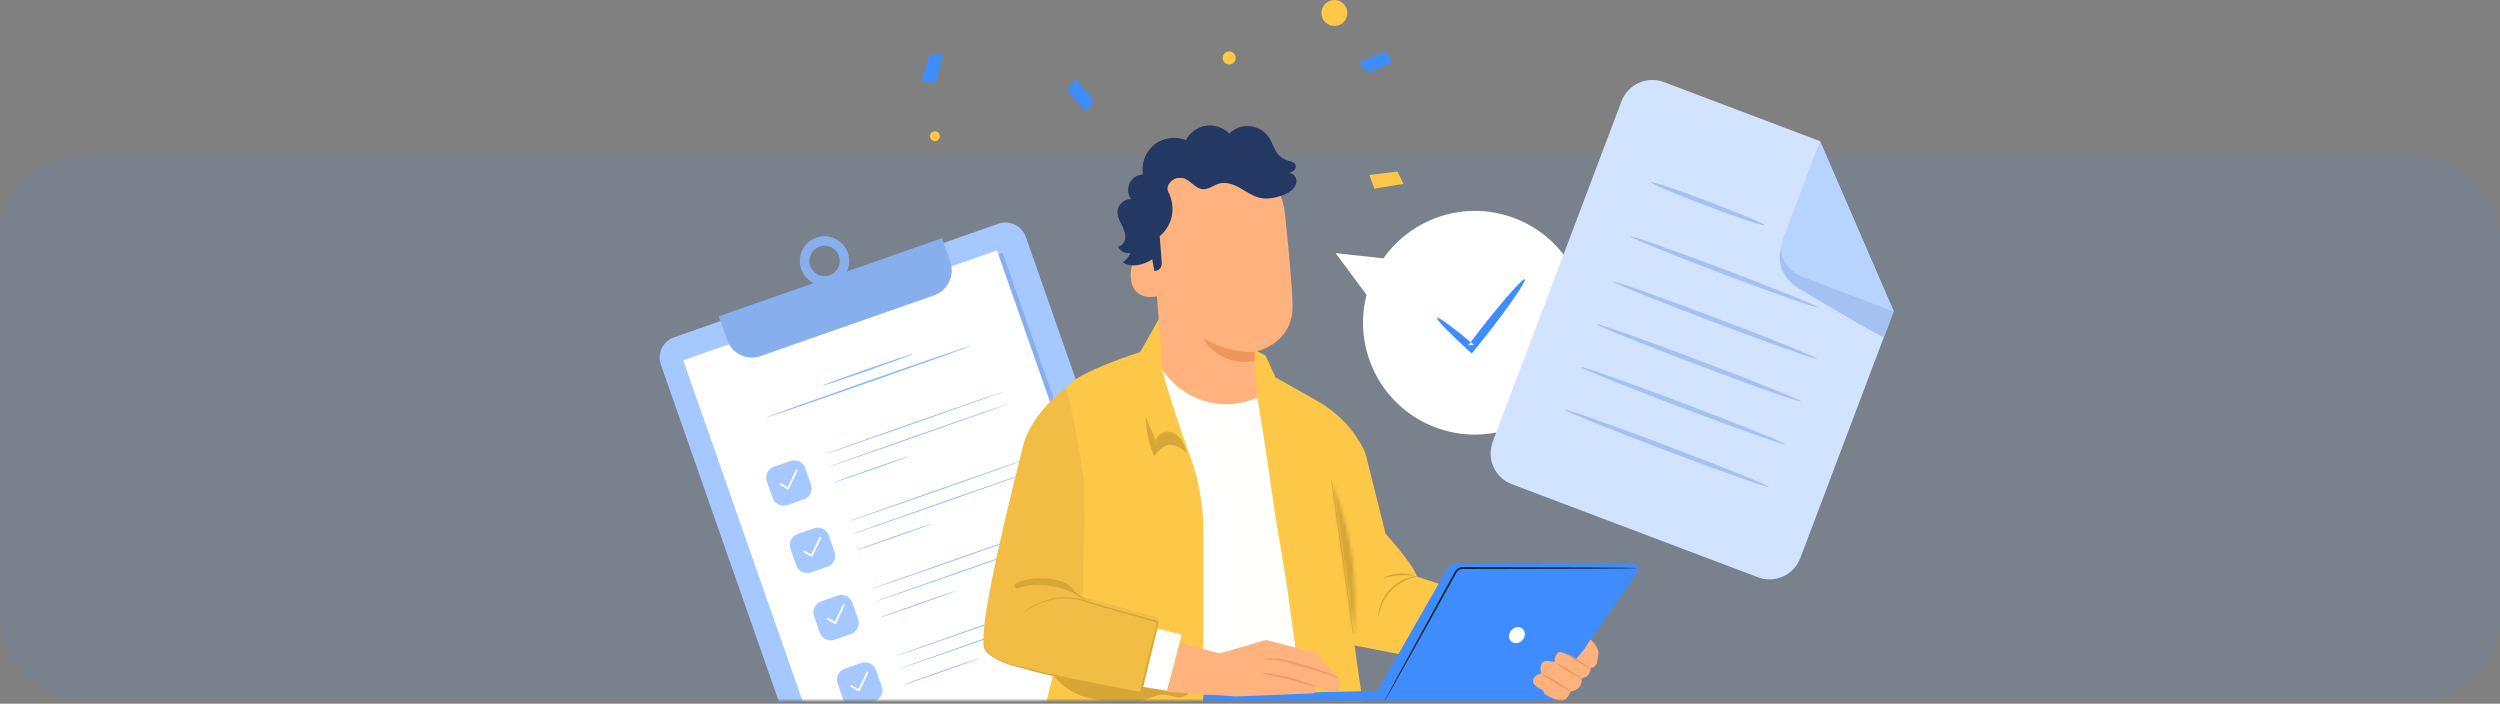 <svg width="739" height="208" viewBox="0 0 739 208" fill="none" xmlns="http://www.w3.org/2000/svg">
<rect x="0" y="0" width="739" height="208" fill="#808080" stroke="none"/>
<rect opacity="0.101" y="46" width="739" height="161" rx="24" fill="#3F8CFF"/>
<mask id="mask0_133_5048" style="mask-type:luminance" maskUnits="userSpaceOnUse" x="0" y="46" width="739" height="161">
<rect y="46" width="739" height="161" rx="24" fill="white"/>
</mask>
<g mask="url(#mask0_133_5048)">
<path fill-rule="evenodd" clip-rule="evenodd" d="M347.441 215.509L251.569 249.081C248.252 250.242 244.622 248.495 243.461 245.178L195.359 107.813C194.198 104.496 195.945 100.866 199.261 99.704L295.133 66.133C298.45 64.971 302.08 66.718 303.242 70.035L351.343 207.4C352.505 210.717 350.758 214.347 347.441 215.509Z" fill="#A4C8FF"/>
<path fill-rule="evenodd" clip-rule="evenodd" d="M344.046 210.827L251.302 243.303L203.624 107.148L296.367 74.672L344.046 210.827Z" fill="#87AFED"/>
<path fill-rule="evenodd" clip-rule="evenodd" d="M341.476 207.583L248.733 240.059L201.965 106.504L294.708 74.028L341.476 207.583Z" fill="white"/>
<path fill-rule="evenodd" clip-rule="evenodd" d="M308.577 219.103C308.577 219.103 329.231 201.685 332.81 183.543C332.81 183.543 327.077 192.532 315.154 194.174C315.154 194.174 314.74 213.22 308.577 219.103Z" fill="#87AFED"/>
<path fill-rule="evenodd" clip-rule="evenodd" d="M297.116 115.593C297.143 115.67 285.098 119.956 270.218 125.167C255.331 130.38 243.246 134.543 243.22 134.466C243.193 134.391 255.235 130.105 270.121 124.892C285.002 119.681 297.09 115.518 297.116 115.593Z" fill="#89B8FF"/>
<path fill-rule="evenodd" clip-rule="evenodd" d="M268.831 134.807C268.838 134.825 268.527 134.955 267.958 135.173C267.341 135.401 266.526 135.703 265.54 136.069C263.494 136.813 260.661 137.822 257.526 138.92C254.39 140.018 251.546 140.997 249.483 141.691C248.485 142.021 247.659 142.293 247.034 142.5C246.454 142.684 246.13 142.778 246.123 142.758C246.117 142.739 246.428 142.61 246.997 142.392C247.614 142.164 248.429 141.862 249.415 141.497C251.461 140.752 254.294 139.743 257.43 138.645C260.565 137.547 263.408 136.569 265.472 135.874C266.47 135.545 267.295 135.272 267.921 135.066C268.501 134.881 268.825 134.788 268.831 134.807Z" fill="#89B8FF"/>
<path fill-rule="evenodd" clip-rule="evenodd" d="M298.403 119.268C298.429 119.344 286.385 123.631 271.504 128.842C256.618 134.055 244.533 138.217 244.507 138.141C244.48 138.066 256.522 133.779 271.408 128.567C286.289 123.356 298.376 119.193 298.403 119.268Z" fill="#89B8FF"/>
<path fill-rule="evenodd" clip-rule="evenodd" d="M244.605 167.5L239.721 169.21C237.939 169.834 235.989 168.895 235.365 167.113L233.655 162.229C233.03 160.447 233.969 158.497 235.751 157.873L240.635 156.163C242.417 155.539 244.367 156.477 244.991 158.259L246.701 163.143C247.325 164.925 246.387 166.876 244.605 167.5Z" fill="#A4C8FF"/>
<path fill-rule="evenodd" clip-rule="evenodd" d="M240.039 164.57L240.031 164.573L239.806 164.548L237.57 163.252C237.436 163.174 237.391 163.003 237.469 162.869C237.546 162.735 237.717 162.689 237.851 162.767L239.823 163.91L242.185 158.858C242.251 158.718 242.418 158.658 242.557 158.723C242.697 158.789 242.757 158.956 242.692 159.095L240.2 164.424L240.039 164.57Z" fill="#FFFFFE"/>
<path fill-rule="evenodd" clip-rule="evenodd" d="M304.084 135.493C304.111 135.569 292.067 139.856 277.186 145.067C262.3 150.279 250.215 154.442 250.188 154.366C250.162 154.29 262.203 150.004 277.089 144.791C291.97 139.581 304.058 135.417 304.084 135.493Z" fill="#89B8FF"/>
<path fill-rule="evenodd" clip-rule="evenodd" d="M275.8 154.706C275.806 154.725 275.495 154.854 274.926 155.072C274.309 155.3 273.494 155.602 272.508 155.967C270.462 156.712 267.629 157.721 264.494 158.819C261.359 159.918 258.514 160.896 256.451 161.591C255.453 161.92 254.628 162.192 254.003 162.399C253.423 162.584 253.098 162.676 253.092 162.658C253.085 162.638 253.396 162.509 253.965 162.292C254.582 162.063 255.397 161.761 256.383 161.396C258.429 160.652 261.262 159.642 264.398 158.544C267.533 157.446 270.377 156.467 272.44 155.773C273.438 155.444 274.263 155.172 274.888 154.965C275.469 154.78 275.793 154.687 275.8 154.706Z" fill="#89B8FF"/>
<path fill-rule="evenodd" clip-rule="evenodd" d="M305.371 139.168C305.398 139.244 293.353 143.53 278.472 148.741C263.587 153.954 251.502 158.117 251.475 158.041C251.449 157.965 263.49 153.678 278.376 148.466C293.257 143.256 305.344 139.091 305.371 139.168Z" fill="#89B8FF"/>
<path fill-rule="evenodd" clip-rule="evenodd" d="M251.573 187.399L246.689 189.109C244.907 189.733 242.957 188.795 242.333 187.012L240.623 182.129C239.999 180.346 240.937 178.396 242.719 177.772L247.603 176.062C249.385 175.438 251.336 176.377 251.96 178.159L253.67 183.043C254.294 184.824 253.355 186.775 251.573 187.399Z" fill="#A4C8FF"/>
<path fill-rule="evenodd" clip-rule="evenodd" d="M247.008 184.469L246.999 184.472L246.775 184.447L244.538 183.151C244.405 183.073 244.359 182.902 244.437 182.768C244.514 182.634 244.685 182.589 244.819 182.667L246.791 183.809L249.154 178.758C249.219 178.618 249.386 178.557 249.525 178.623C249.665 178.688 249.726 178.855 249.66 178.995L247.169 184.324L247.008 184.469Z" fill="#FFFFFE"/>
<path fill-rule="evenodd" clip-rule="evenodd" d="M311.052 155.392C311.079 155.468 299.034 159.756 284.154 164.966C269.268 170.178 257.183 174.341 257.157 174.265C257.13 174.189 269.172 169.903 284.058 164.691C298.938 159.48 311.026 155.316 311.052 155.392Z" fill="#89B8FF"/>
<path fill-rule="evenodd" clip-rule="evenodd" d="M282.768 174.605C282.775 174.625 282.463 174.754 281.894 174.971C281.277 175.2 280.462 175.502 279.476 175.867C277.43 176.611 274.597 177.621 271.463 178.718C268.327 179.817 265.483 180.796 263.419 181.49C262.421 181.819 261.596 182.091 260.971 182.299C260.391 182.483 260.067 182.576 260.06 182.557C260.053 182.538 260.365 182.409 260.933 182.191C261.551 181.963 262.365 181.661 263.351 181.296C265.397 180.551 268.23 179.542 271.366 178.443C274.501 177.345 277.345 176.367 279.408 175.673C280.407 175.343 281.232 175.071 281.857 174.864C282.437 174.679 282.761 174.587 282.768 174.605Z" fill="#89B8FF"/>
<path fill-rule="evenodd" clip-rule="evenodd" d="M312.339 159.067C312.366 159.143 300.322 163.429 285.441 168.64C270.555 173.853 258.47 178.016 258.443 177.94C258.417 177.864 270.459 173.578 285.345 168.366C300.225 163.155 312.313 158.991 312.339 159.067Z" fill="#89B8FF"/>
<path fill-rule="evenodd" clip-rule="evenodd" d="M258.541 207.299L253.657 209.008C251.876 209.633 249.925 208.694 249.301 206.912L247.591 202.028C246.967 200.246 247.906 198.296 249.688 197.672L254.571 195.962C256.354 195.338 258.304 196.276 258.928 198.058L260.638 202.942C261.262 204.723 260.323 206.674 258.541 207.299Z" fill="#A4C8FF"/>
<path fill-rule="evenodd" clip-rule="evenodd" d="M253.976 204.369L253.967 204.372L253.743 204.346L251.507 203.05C251.373 202.972 251.327 202.801 251.405 202.668C251.482 202.534 251.654 202.489 251.787 202.566L253.759 203.709L256.121 198.657C256.187 198.517 256.354 198.457 256.493 198.522C256.634 198.588 256.694 198.754 256.629 198.894L254.137 204.223L253.976 204.369Z" fill="#FFFFFE"/>
<path fill-rule="evenodd" clip-rule="evenodd" d="M318.021 175.292C318.047 175.368 306.003 179.654 291.122 184.865C276.236 190.078 264.151 194.241 264.125 194.165C264.098 194.089 276.14 189.802 291.026 184.591C305.906 179.38 317.994 175.216 318.021 175.292Z" fill="#89B8FF"/>
<path fill-rule="evenodd" clip-rule="evenodd" d="M289.736 194.505C289.743 194.524 289.431 194.653 288.863 194.871C288.245 195.099 287.43 195.401 286.445 195.766C284.399 196.51 281.566 197.52 278.431 198.618C275.295 199.716 272.451 200.695 270.387 201.389C269.389 201.718 268.564 201.991 267.939 202.198C267.359 202.383 267.035 202.475 267.028 202.457C267.022 202.437 267.333 202.308 267.902 202.091C268.519 201.862 269.334 201.56 270.32 201.195C272.365 200.45 275.199 199.441 278.335 198.342C281.47 197.245 284.313 196.266 286.377 195.572C287.375 195.243 288.2 194.969 288.825 194.763C289.406 194.579 289.73 194.486 289.736 194.505Z" fill="#89B8FF"/>
<path fill-rule="evenodd" clip-rule="evenodd" d="M319.307 178.966C319.334 179.043 307.29 183.329 292.409 188.54C277.523 193.753 265.438 197.916 265.411 197.84C265.385 197.763 277.427 193.477 292.313 188.265C307.193 183.054 319.281 178.89 319.307 178.966Z" fill="#89B8FF"/>
<path fill-rule="evenodd" clip-rule="evenodd" d="M212.468 93.493L214.917 100.484C216.337 104.541 220.777 106.678 224.834 105.258L276.132 87.294C280.188 85.874 282.325 81.433 280.905 77.377L278.461 70.399L212.468 93.493Z" fill="#87AFED"/>
<path fill-rule="evenodd" clip-rule="evenodd" d="M242.249 72.883C239.908 73.702 238.67 76.274 239.49 78.615C240.31 80.957 242.882 82.194 245.223 81.374C247.564 80.554 248.802 77.983 247.982 75.642C247.162 73.3 244.591 72.063 242.249 72.883ZM246.148 84.016C242.35 85.345 238.178 83.338 236.848 79.54C235.519 75.743 237.527 71.571 241.324 70.241C245.122 68.911 249.293 70.919 250.623 74.717C251.953 78.514 249.946 82.686 246.148 84.016Z" fill="#87AFED"/>
<path fill-rule="evenodd" clip-rule="evenodd" d="M287.15 102.152C287.197 102.285 273.671 107.142 256.943 113C240.209 118.86 226.611 123.501 226.564 123.367C226.518 123.235 240.041 118.379 256.775 112.519C273.502 106.661 287.104 102.019 287.15 102.152Z" fill="#89B8FF"/>
<path fill-rule="evenodd" clip-rule="evenodd" d="M269.827 104.639C269.873 104.772 263.919 106.978 256.53 109.566C249.137 112.154 243.109 114.145 243.062 114.012C243.015 113.879 248.968 111.674 256.361 109.085C263.751 106.497 269.781 104.507 269.827 104.639Z" fill="#89B8FF"/>
<path fill-rule="evenodd" clip-rule="evenodd" d="M237.636 147.6L232.753 149.31C230.971 149.934 229.02 148.996 228.396 147.214L226.686 142.33C226.062 140.548 227.001 138.597 228.783 137.973L233.667 136.263C235.449 135.639 237.399 136.578 238.023 138.36L239.733 143.244C240.357 145.026 239.419 146.976 237.636 147.6Z" fill="#A4C8FF"/>
<path fill-rule="evenodd" clip-rule="evenodd" d="M233.071 144.671L233.062 144.674L232.838 144.649L230.602 143.352C230.468 143.275 230.423 143.103 230.5 142.969C230.578 142.837 230.749 142.79 230.883 142.868L232.855 144.011L235.217 138.959C235.282 138.819 235.449 138.758 235.589 138.824C235.729 138.889 235.789 139.056 235.724 139.196L233.232 144.525L233.071 144.671Z" fill="#FFFFFE"/>
<path fill-rule="evenodd" clip-rule="evenodd" d="M418.8 170.429C418.362 167.495 409.587 157.788 409.587 157.788C409.587 157.788 405.2 140.18 403.884 134.988C403.556 133.69 402.85 132.216 401.977 130.735C398.915 125.541 394.425 121.335 389.169 118.38L377.027 111.552L374.121 105.088L344.947 90.099L337.037 104.053C337.037 104.053 317.827 110.159 315.285 114.52C312.742 118.881 316.546 177.318 316.546 177.318C316.546 177.318 308.505 211.043 306.81 218.02C305.115 224.998 307.356 233.324 307.356 233.324L321.663 215.367C326.108 209.788 335.871 207.224 342.881 207.323L402.791 207.588L400.408 190.806L448.851 200.227C448.851 200.227 457.186 183.974 457.844 183.647C458.502 183.32 418.8 170.429 418.8 170.429Z" fill="#FDC748"/>
<path fill-rule="evenodd" clip-rule="evenodd" d="M428.033 167.713L407.159 204.22L355.728 205.339L355.6 207.668L405.4 207.298L406.979 207.244L459.566 207.347L470.193 189.02L483.768 169.564C484.657 168.289 483.741 166.54 482.186 166.546L429.693 166.746C429.007 166.749 428.374 167.117 428.033 167.713Z" fill="#3F8CFF"/>
<path fill-rule="evenodd" clip-rule="evenodd" d="M333.796 207.323C333.693 207.323 333.59 207.323 333.487 207.323C329.39 207.312 325.255 207.197 321.277 206.217C317.425 205.269 314.049 202.795 311.413 199.819C323.796 202.61 337.197 204.522 337.197 204.522L338.265 200.017C342.858 200.968 347.413 202.103 351.916 203.417C351.983 204.547 351.04 205.546 349.962 205.893C349.517 206.037 349.057 206.093 348.591 206.093C347.928 206.093 347.256 205.979 346.606 205.84C345.603 205.625 344.596 205.351 343.575 205.351C343.469 205.351 343.362 205.354 343.255 205.36C341.567 205.461 340.051 206.384 338.425 206.852C336.93 207.284 335.355 207.323 333.796 207.323Z" fill="#D6A637"/>
<path fill-rule="evenodd" clip-rule="evenodd" d="M470.193 189.02C470.193 189.02 472.895 191.497 472.468 193.601C472.041 195.705 472.184 197.269 470.193 197.412C470.193 197.412 470.335 200.114 467.49 200.541C467.49 200.541 468.1 203.84 464.26 204.409C464.26 204.409 463.081 207.936 460.663 207.084C458.245 206.23 456.681 205.234 456.681 205.234L455.97 203.955C455.97 203.955 452.407 202.615 453.285 200.603C453.818 199.383 455.66 199.065 455.66 199.065C455.66 199.065 454.894 197.274 455.888 195.937C456.742 194.79 459.524 195.738 459.524 195.738C459.524 195.738 459.359 194.257 460.405 193.016C461.351 191.893 465.779 194.945 465.779 194.945L468.194 192.06L470.193 189.02Z" fill="#FFB27D"/>
</g>
<path fill-rule="evenodd" clip-rule="evenodd" d="M343.7 109.539C343.28 109.111 347.087 121.965 351.864 135.055C354.438 142.109 355.728 149.59 355.728 157.124V204.522L384.454 202.571L380.16 171.348C380.16 171.348 376.658 151.207 375.678 143.547C374.78 136.533 371.695 117.513 371.695 117.513C371.695 117.513 355.728 121.788 343.7 109.539Z" fill="#FFFFFE"/>
<path fill-rule="evenodd" clip-rule="evenodd" d="M407.444 182.207C407.41 182.204 407.401 181.946 407.442 181.484C407.482 181.021 407.592 180.355 407.82 179.552C408.262 177.956 409.285 175.799 411.102 173.979C412.919 172.158 415.073 171.131 416.67 170.684C417.472 170.455 418.138 170.343 418.6 170.302C419.063 170.26 419.32 170.27 419.323 170.303C419.335 170.392 418.317 170.501 416.782 171.035C415.255 171.558 413.215 172.599 411.471 174.347C409.727 176.094 408.691 178.136 408.17 179.665C407.639 181.2 407.532 182.219 407.444 182.207Z" fill="#D6A637"/>
<path fill-rule="evenodd" clip-rule="evenodd" d="M408.923 170.836C408.861 170.721 410.748 169.766 413.309 169.565C415.868 169.344 417.887 169.979 417.843 170.101C417.813 170.257 415.815 169.87 413.352 170.084C410.887 170.275 408.979 170.983 408.923 170.836Z" fill="#D6A637"/>
<path fill-rule="evenodd" clip-rule="evenodd" d="M395.652 200.324L388.604 192.838L374.105 189.169C374.105 189.169 360.82 193.149 360.502 193.137C360.184 193.126 348.939 190.065 348.939 190.065L345.009 204.48L365.261 205.867L388.385 204.941C388.385 204.941 389.591 203.818 388.876 203.05C388.161 202.283 392.742 204.348 393.281 204.374C393.811 204.398 394.867 204.812 395.581 203.948C396.068 203.359 396.729 201.467 395.652 200.324Z" fill="#FFB27D"/>
<path fill-rule="evenodd" clip-rule="evenodd" d="M388.876 203.05C388.849 203.122 387.978 202.841 386.572 202.395C385.167 201.949 383.223 201.353 381.048 200.796C378.871 200.24 376.879 199.827 375.433 199.537C373.988 199.248 373.091 199.067 373.101 198.992C373.11 198.924 374.026 198.976 375.494 199.174C376.963 199.372 378.983 199.731 381.177 200.291C383.37 200.853 385.314 201.51 386.695 202.048C388.076 202.586 388.902 202.987 388.876 203.05Z" fill="#ED975D"/>
<path fill-rule="evenodd" clip-rule="evenodd" d="M395.652 200.323C395.622 200.396 394.411 199.944 392.435 199.286C390.461 198.62 387.703 197.805 384.636 196.948C381.572 196.038 378.844 195.128 376.775 195.007C374.714 194.832 373.457 195.239 373.437 195.137C373.429 195.109 373.731 194.983 374.305 194.845C374.88 194.706 375.738 194.602 376.797 194.639C378.934 194.669 381.746 195.547 384.778 196.447C387.847 197.304 390.607 198.18 392.559 198.939C393.537 199.313 394.316 199.646 394.848 199.89C395.38 200.135 395.665 200.291 395.652 200.323Z" fill="#ED975D"/>
<path fill-rule="evenodd" clip-rule="evenodd" d="M315.285 114.52C315.285 114.52 304.833 121.788 302.29 132.255C299.748 142.721 288.73 185.458 290.99 191.854C293.25 198.25 337.197 204.522 337.197 204.522L342.404 182.55L320.087 176.445C320.087 176.445 320.369 156.094 320.652 147.663C320.934 139.232 315.285 114.52 315.285 114.52Z" fill="#F1BD44"/>
<path fill-rule="evenodd" clip-rule="evenodd" d="M342.112 185.828L349.303 187.598L344.977 204.182L337.911 203.05L342.112 185.828Z" fill="#FFFFFE"/>
<path fill-rule="evenodd" clip-rule="evenodd" d="M290.825 189.592C290.862 189.592 290.804 189.958 290.932 190.628C291.074 191.286 291.501 192.243 292.464 193.122C294.374 194.9 298.021 196.381 302.647 197.214L302.662 197.216L302.679 197.222C304.794 197.917 307.2 198.468 309.776 199.051C312.356 199.628 315.122 200.218 318.047 200.813C323.894 202.008 330.364 203.266 337.218 204.549L336.92 204.742C337.417 202.705 337.942 200.549 338.474 198.365C339.707 193.323 340.901 188.439 342.033 183.808L342.209 184.11C334.828 182.003 328.093 180.081 322.375 178.448L322.363 178.445L322.352 178.44C319.324 177.2 316.312 176.748 313.701 176.925C311.078 177.045 308.879 177.747 307.172 178.459C305.462 179.191 304.238 179.987 303.421 180.536C303.043 180.812 302.742 181.031 302.512 181.198C302.306 181.347 302.197 181.42 302.191 181.412C302.184 181.404 302.28 181.315 302.474 181.151C302.671 180.99 302.955 180.738 303.351 180.439C304.15 179.856 305.363 179.022 307.08 178.249C308.793 177.497 311.014 176.753 313.681 176.6C316.335 176.39 319.411 176.822 322.508 178.065L322.485 178.057C328.212 179.663 334.955 181.554 342.346 183.627L342.579 183.692L342.522 183.927C341.395 188.559 340.207 193.445 338.98 198.488C338.447 200.673 337.92 202.827 337.423 204.865L337.364 205.103L337.124 205.058C330.266 203.766 323.799 202.491 317.953 201.266C315.029 200.658 312.263 200.05 309.683 199.455C307.104 198.852 304.709 198.284 302.559 197.554L302.591 197.563C297.915 196.673 294.258 195.133 292.331 193.261C291.362 192.338 290.946 191.328 290.834 190.646C290.735 189.953 290.825 189.592 290.825 189.592Z" fill="#D6A637"/>
<path fill-rule="evenodd" clip-rule="evenodd" d="M321.292 177.902C321.23 177.968 320.486 177.285 319.145 176.387C317.808 175.487 315.828 174.429 313.47 173.738C311.108 173.055 308.87 172.884 307.259 172.925C305.646 172.964 304.651 173.139 304.635 173.05C304.621 172.999 305.598 172.692 307.241 172.557C308.879 172.42 311.189 172.536 313.615 173.238C316.039 173.948 318.05 175.09 319.357 176.087C320.671 177.082 321.33 177.865 321.292 177.902Z" fill="#D6A637"/>
<path fill-rule="evenodd" clip-rule="evenodd" d="M341.155 134.806C339.75 131.515 338.916 127.967 338.704 124.379C339.546 126.821 340.489 129.082 341.414 131.071L341.72 131.729L341.86 131.017C342.166 129.462 343.377 128.308 344.604 127.911C344.982 127.784 345.357 127.729 345.718 127.729C345.92 127.729 346.117 127.746 346.309 127.778C347.338 128.097 348.269 128.793 348.951 129.662C349.916 130.891 350.438 132.43 350.754 133.976C349.484 132.656 347.782 131.535 346.03 131.535C345.724 131.535 345.415 131.569 345.108 131.643C343.451 132.039 342.243 133.462 341.155 134.806ZM341.583 130.29C341.055 129.093 340.523 127.809 340.008 126.456L341.61 130.218C341.601 130.242 341.592 130.266 341.583 130.29ZM341.764 129.872C342.065 128.999 342.769 128.301 343.611 127.916C342.865 128.342 342.19 129.012 341.764 129.872Z" fill="#D6A637"/>
<path fill-rule="evenodd" clip-rule="evenodd" d="M341.72 131.729L341.414 131.071C340.489 129.082 339.546 126.821 338.704 124.379C338.686 124.09 338.673 123.802 338.664 123.513L338.783 123.579L340.008 126.456C340.523 127.809 341.055 129.093 341.583 130.29C341.592 130.266 341.601 130.242 341.61 130.218L341.65 130.31C341.676 130.16 341.715 130.014 341.764 129.872C342.19 129.012 342.865 128.342 343.611 127.916C344.045 127.718 344.516 127.603 344.987 127.59C345.022 127.589 345.057 127.589 345.092 127.589C345.506 127.589 345.915 127.655 346.309 127.778C346.117 127.746 345.92 127.729 345.718 127.729C345.357 127.729 344.982 127.784 344.604 127.911C343.377 128.308 342.166 129.462 341.86 131.017L341.72 131.729Z" fill="#D6A637"/>
<path fill-rule="evenodd" clip-rule="evenodd" d="M379.818 63.137C378.634 52.034 369.119 43.706 357.958 43.993L356.848 44.021C344.905 45.028 339.087 55.733 340.424 67.644L343.7 109.539L345.088 111.242C351.509 119.124 362.43 121.697 371.695 117.513L370.777 104.035C370.777 104.035 382.231 101.952 382.077 90.451C382.003 84.896 380.918 73.467 379.818 63.137Z" fill="#FFB27D"/>
<path fill-rule="evenodd" clip-rule="evenodd" d="M370.867 104.016C370.867 104.016 363.536 104.647 355.689 99.995C355.689 99.995 359.445 108.178 370.89 106.847L370.867 104.016Z" fill="#ED975D"/>
<path fill-rule="evenodd" clip-rule="evenodd" d="M341.763 76.111C341.565 76.031 333.803 73.977 334.256 81.831C334.709 89.684 342.501 87.61 342.501 87.383C342.502 87.158 341.763 76.111 341.763 76.111Z" fill="#FFB27D"/>
<path fill-rule="evenodd" clip-rule="evenodd" d="M383.171 52.966C382.952 51.923 381.924 51.041 380.868 51.198C381.432 50.997 382.01 50.788 382.454 50.39C382.901 49.992 383.186 49.354 382.998 48.787C382.703 47.898 381.566 47.715 380.664 47.459C379.489 47.126 378.424 46.414 377.665 45.457C376.572 44.076 376.151 42.28 375.206 40.794C373.985 38.869 371.86 37.545 369.594 37.295C367.328 37.046 364.967 37.876 363.355 39.487C361.598 37.683 358.949 36.794 356.459 37.174C353.97 37.553 351.705 39.191 350.566 41.437C347.515 40.167 343.791 40.691 341.209 42.754C338.628 44.817 337.295 48.334 337.86 51.59L345.022 55.979C345.138 53.765 347.609 52.008 349.738 52.623C351.9 53.248 353.282 55.751 355.526 55.921C357.273 56.053 358.759 54.699 360.452 54.246C362.506 53.696 364.674 54.519 366.526 55.563C368.378 56.606 370.138 57.904 372.199 58.425C374.615 59.034 377.19 58.5 379.495 57.556C380.483 57.152 381.461 56.658 382.197 55.884C382.931 55.111 383.391 54.01 383.171 52.966Z" fill="#233862"/>
<path fill-rule="evenodd" clip-rule="evenodd" d="M346.266 52.603L379.063 52.416C377.981 50.183 376.111 48.423 374.093 46.979C369.743 43.867 364.451 41.995 359.103 42.05C353.756 42.105 343.055 48.918 339.285 52.711C336.268 55.747 336.359 58.299 336.359 58.299C335.984 62.562 338.497 67.326 339.559 71.472C340.106 73.611 341.228 80.095 341.228 80.095H341.229C343.035 80.038 343.666 78.583 343.342 76.805L342.81 69.81C342.81 69.81 348.83 65.274 345.698 57.366C345.213 56.743 344.136 53.852 346.266 52.603Z" fill="#233862"/>
<path fill-rule="evenodd" clip-rule="evenodd" d="M342.298 69.344C340.629 63.536 339.096 57.313 340.87 51.536C340.546 51.523 340.221 51.509 339.896 51.496L339.491 51.792C337.656 51.175 335.461 51.874 334.321 53.438C333.181 55.002 333.187 57.306 334.335 58.864C332.393 58.773 330.528 60.398 330.351 62.335C330.229 63.671 330.81 64.963 331.406 66.166C332.003 67.368 332.644 68.614 332.653 69.956C332.661 71.299 331.802 72.756 330.469 72.916C331.066 74.291 332.734 75.102 334.184 74.72C333.723 75.856 332.932 76.854 331.932 77.562C334.068 79.017 337.001 78.52 339.324 77.388C340.703 76.717 342.056 75.76 342.619 74.334C343.243 72.754 342.767 70.977 342.298 69.344Z" fill="#233862"/>
<mask id="mask1_133_5048" style="mask-type:luminance" maskUnits="userSpaceOnUse" x="393" y="142" width="8" height="46">
<path fill-rule="evenodd" clip-rule="evenodd" d="M400.202 187.654C399.486 182.39 398.622 176.148 397.679 169.454C396.133 158.479 394.718 148.723 393.781 142.517C399.464 156.767 401.688 172.384 400.202 187.654Z" fill="white"/>
</mask>
<g mask="url(#mask1_133_5048)">
<path fill-rule="evenodd" clip-rule="evenodd" d="M393.781 187.654H401.688V142.517H393.781V187.654Z" fill="#D6A637"/>
</g>
<path fill-rule="evenodd" clip-rule="evenodd" d="M400.2 187.669L399.88 186.946L393.461 141.726C393.569 141.989 393.676 142.253 393.781 142.517C394.718 148.723 396.133 158.479 397.679 169.454C398.622 176.148 399.486 182.39 400.202 187.654C400.201 187.659 400.201 187.664 400.2 187.669Z" fill="#D6A637"/>
<path fill-rule="evenodd" clip-rule="evenodd" d="M464.26 204.409C464.184 204.531 462.197 203.433 459.822 201.958C457.447 200.482 455.584 199.187 455.66 199.065C455.736 198.943 457.722 200.04 460.098 201.515C462.472 202.991 464.335 204.287 464.26 204.409Z" fill="#ED975D"/>
<path fill-rule="evenodd" clip-rule="evenodd" d="M467.49 200.541C467.416 200.664 465.572 199.688 463.372 198.363C461.172 197.036 459.449 195.861 459.524 195.738C459.598 195.615 461.441 196.591 463.642 197.917C465.841 199.243 467.565 200.418 467.49 200.541Z" fill="#ED975D"/>
<path fill-rule="evenodd" clip-rule="evenodd" d="M463.088 193.301C463.168 193.154 464.819 194.024 466.739 195.24C468.661 196.466 470.211 197.421 470.173 197.518C470.101 197.688 468.384 196.909 466.463 195.681C464.534 194.461 463.031 193.408 463.088 193.301Z" fill="#ED975D"/>
<path fill-rule="evenodd" clip-rule="evenodd" d="M483.775 167.929C483.775 167.938 483.69 167.947 483.524 167.956C483.326 167.963 483.083 167.971 482.785 167.982C482.094 167.994 481.146 168.01 479.946 168.031C477.436 168.05 473.879 168.079 469.502 168.114C460.647 168.133 448.484 168.16 435.049 168.19C434.207 168.189 433.371 168.189 432.541 168.189C431.752 168.129 431.037 168.476 430.629 169.092C429.837 170.519 429.057 171.925 428.29 173.308C426.753 176.082 425.271 178.758 423.858 181.309C421.027 186.396 418.475 190.979 416.324 194.843C414.18 198.658 412.437 201.758 411.206 203.946C410.609 204.986 410.137 205.808 409.792 206.407C409.639 206.664 409.514 206.872 409.413 207.041C409.325 207.182 409.277 207.253 409.269 207.248C409.261 207.244 409.294 207.165 409.366 207.014C409.456 206.839 409.566 206.623 409.701 206.356C410.025 205.745 410.468 204.907 411.03 203.846C412.226 201.638 413.919 198.511 416.004 194.663C418.127 190.783 420.645 186.18 423.44 181.074C424.844 178.518 426.319 175.837 427.846 173.057C428.616 171.664 429.401 170.246 430.196 168.807C430.682 168.031 431.667 167.593 432.541 167.67C433.371 167.67 434.207 167.669 435.049 167.669C448.484 167.699 460.647 167.725 469.502 167.745C473.879 167.78 477.436 167.808 479.946 167.828C481.146 167.848 482.094 167.865 482.785 167.877C483.084 167.887 483.326 167.896 483.524 167.903C483.69 167.912 483.775 167.921 483.775 167.929Z" fill="#132529"/>
<path fill-rule="evenodd" clip-rule="evenodd" d="M446.769 186.282C445.839 187.311 445.818 188.805 446.719 189.619C447.621 190.432 449.106 190.258 450.034 189.227C450.963 188.198 450.986 186.704 450.083 185.89C449.182 185.077 447.697 185.252 446.769 186.282Z" fill="#FFFFFE"/>
<path fill-rule="evenodd" clip-rule="evenodd" d="M317.787 175.04C316.632 174.362 315.213 173.706 313.615 173.238C311.759 172.701 309.971 172.507 308.5 172.507C308.048 172.507 307.626 172.525 307.241 172.557C305.973 172.661 305.102 172.868 304.776 172.98C304.096 173.06 303.402 173.176 302.693 173.333C302.339 173.411 301.117 173.913 300.646 173.913C300.613 173.913 300.583 173.91 300.557 173.905C300.177 173.823 299.814 173.509 299.819 173.12C299.823 172.64 300.331 172.342 300.777 172.163C302.824 171.339 305.293 170.925 307.724 170.925C312.124 170.925 316.397 172.279 317.805 174.996C317.799 175.011 317.793 175.026 317.787 175.04ZM315.968 174.651C313.755 173.854 311.641 173.262 309.484 172.999C310.698 173.106 312.062 173.331 313.47 173.738C314.362 173.999 315.199 174.313 315.968 174.651Z" fill="#D6A637"/>
<path fill-rule="evenodd" clip-rule="evenodd" d="M317.707 175.307C317.119 175.076 316.54 174.857 315.968 174.651C315.199 174.313 314.362 173.999 313.47 173.738C312.062 173.331 310.698 173.106 309.484 172.999C308.678 172.9 307.867 172.848 307.042 172.848C306.299 172.848 305.546 172.89 304.776 172.98C305.102 172.868 305.973 172.661 307.241 172.557C307.626 172.525 308.048 172.507 308.5 172.507C309.971 172.507 311.759 172.701 313.615 173.238C315.213 173.706 316.632 174.362 317.787 175.04C317.721 175.208 317.693 175.3 317.707 175.307ZM317.764 175.249C317.788 175.215 317.82 175.166 317.858 175.103C317.864 175.114 317.869 175.125 317.874 175.136L317.764 175.249Z" fill="#D6A637"/>
<path fill-rule="evenodd" clip-rule="evenodd" d="M317.707 175.307C317.693 175.3 317.721 175.208 317.787 175.04C317.793 175.026 317.799 175.011 317.805 174.996C317.823 175.032 317.841 175.067 317.858 175.103C317.82 175.166 317.788 175.215 317.764 175.249L317.707 175.307Z" fill="#051317"/>
<path fill-rule="evenodd" clip-rule="evenodd" d="M401.675 18.447L404.289 21.521L411.667 18.447L409.516 15.219L401.675 18.447Z" fill="#3F8CFF"/>
<path fill-rule="evenodd" clip-rule="evenodd" d="M398.293 3.843C398.293 5.965 396.573 7.686 394.45 7.686C392.328 7.686 390.608 5.965 390.608 3.843C390.608 1.721 392.328 0 394.45 0C396.573 0 398.293 1.721 398.293 3.843Z" fill="#FDC748"/>
<path fill-rule="evenodd" clip-rule="evenodd" d="M365.271 17.119C365.271 18.18 364.411 19.04 363.35 19.04C362.288 19.04 361.428 18.18 361.428 17.119C361.428 16.058 362.288 15.197 363.35 15.197C364.411 15.197 365.271 16.058 365.271 17.119Z" fill="#FDC748"/>
<path fill-rule="evenodd" clip-rule="evenodd" d="M277.819 40.261C277.819 41.066 277.166 41.718 276.361 41.718C275.556 41.718 274.903 41.066 274.903 40.261C274.903 39.456 275.556 38.803 276.361 38.803C277.166 38.803 277.819 39.456 277.819 40.261Z" fill="#FDC748"/>
<path fill-rule="evenodd" clip-rule="evenodd" d="M272.399 24.187L276.703 24.448L278.746 15.994L274.727 16.158L272.399 24.187Z" fill="#3F8CFF"/>
<path fill-rule="evenodd" clip-rule="evenodd" d="M404.803 51.717L406.25 55.779L414.828 54.343L413.102 50.711L404.803 51.717Z" fill="#FDC748"/>
<path fill-rule="evenodd" clip-rule="evenodd" d="M318.018 23.292L315.368 26.693L321.184 33.159L323.322 29.753L318.018 23.292Z" fill="#3F8CFF"/>
<path fill-rule="evenodd" clip-rule="evenodd" d="M394.811 74.822L408.935 76.378C412.334 71.538 417.071 67.547 422.902 65.038C439.671 57.821 459.115 65.565 466.332 82.334C473.549 99.103 465.806 118.548 449.036 125.765C432.267 132.982 412.822 125.238 405.605 108.468C402.592 101.467 402.196 94 403.967 87.15L403.957 87.166L394.811 74.822Z" fill="white"/>
<path fill-rule="evenodd" clip-rule="evenodd" d="M450.763 82.532C451.294 82.959 446.322 90.217 439.661 98.745C438.331 100.446 437.033 102.069 435.831 103.545L435.041 104.513L434.155 103.706C428.386 98.434 424.471 94.389 424.824 93.973C425.179 93.556 429.697 96.898 435.678 101.918L434.005 102.078C435.146 100.552 436.408 98.901 437.739 97.199C444.4 88.673 450.233 82.107 450.763 82.532Z" fill="#3F8CFF"/>
<path fill-rule="evenodd" clip-rule="evenodd" d="M519.63 170.634L446.905 143.131C441.88 141.23 439.347 135.615 441.247 130.59L479.316 29.931C481.217 24.905 486.831 22.372 491.857 24.272L537.979 41.715L559.764 92.015L532.17 164.976C530.27 170.002 524.655 172.535 519.63 170.634Z" fill="#D1E3FF"/>
<path fill-rule="evenodd" clip-rule="evenodd" d="M537.979 41.715L527.265 70.045C525.496 74.718 527.852 79.941 532.526 81.709L559.764 92.015L537.979 41.715Z" fill="#B7D3FF"/>
<path fill-rule="evenodd" clip-rule="evenodd" d="M526.696 72.672C526.696 72.672 523.739 79.407 530.707 84.624C530.969 84.82 531.245 84.997 531.527 85.164C534.842 87.145 556.682 100.165 556.885 99.628C557.105 99.046 559.764 92.015 559.764 92.015L532.524 81.713C532.524 81.713 525.811 78.908 526.696 72.672Z" fill="#A3C2F2"/>
<path fill-rule="evenodd" clip-rule="evenodd" d="M521.604 66.582C521.466 66.946 513.822 64.393 504.532 60.88C495.239 57.365 487.821 54.222 487.958 53.858C488.096 53.494 495.739 56.047 505.03 59.561C514.321 63.074 521.741 66.218 521.604 66.582Z" fill="#A3C2F2"/>
<path fill-rule="evenodd" clip-rule="evenodd" d="M537.275 90.818C537.137 91.181 524.629 86.788 509.34 81.006C494.045 75.222 481.763 70.239 481.901 69.875C482.038 69.511 494.544 73.904 509.838 79.688C525.127 85.47 537.412 90.453 537.275 90.818Z" fill="#A3C2F2"/>
<path fill-rule="evenodd" clip-rule="evenodd" d="M537.203 106.079C537.066 106.443 523.441 101.627 506.775 95.324C490.104 89.02 476.704 83.615 476.842 83.251C476.98 82.887 490.602 87.701 507.274 94.007C523.94 100.309 537.341 105.715 537.203 106.079Z" fill="#A3C2F2"/>
<path fill-rule="evenodd" clip-rule="evenodd" d="M532.431 118.698C532.293 119.062 518.668 114.247 502.002 107.944C485.331 101.639 471.932 96.234 472.07 95.87C472.207 95.506 485.829 100.32 502.501 106.626C519.167 112.928 532.569 118.334 532.431 118.698Z" fill="#A3C2F2"/>
<path fill-rule="evenodd" clip-rule="evenodd" d="M527.658 131.317C527.521 131.681 513.896 126.866 497.23 120.563C480.558 114.258 467.159 108.853 467.297 108.489C467.435 108.125 481.057 112.94 497.729 119.245C514.394 125.548 527.796 130.953 527.658 131.317Z" fill="#A3C2F2"/>
<path fill-rule="evenodd" clip-rule="evenodd" d="M522.886 143.937C522.748 144.3 509.123 139.485 492.457 133.182C475.785 126.877 462.387 121.472 462.525 121.109C462.662 120.744 476.284 125.559 492.956 131.864C509.621 138.167 523.024 143.572 522.886 143.937Z" fill="#A3C2F2"/>
</svg>
